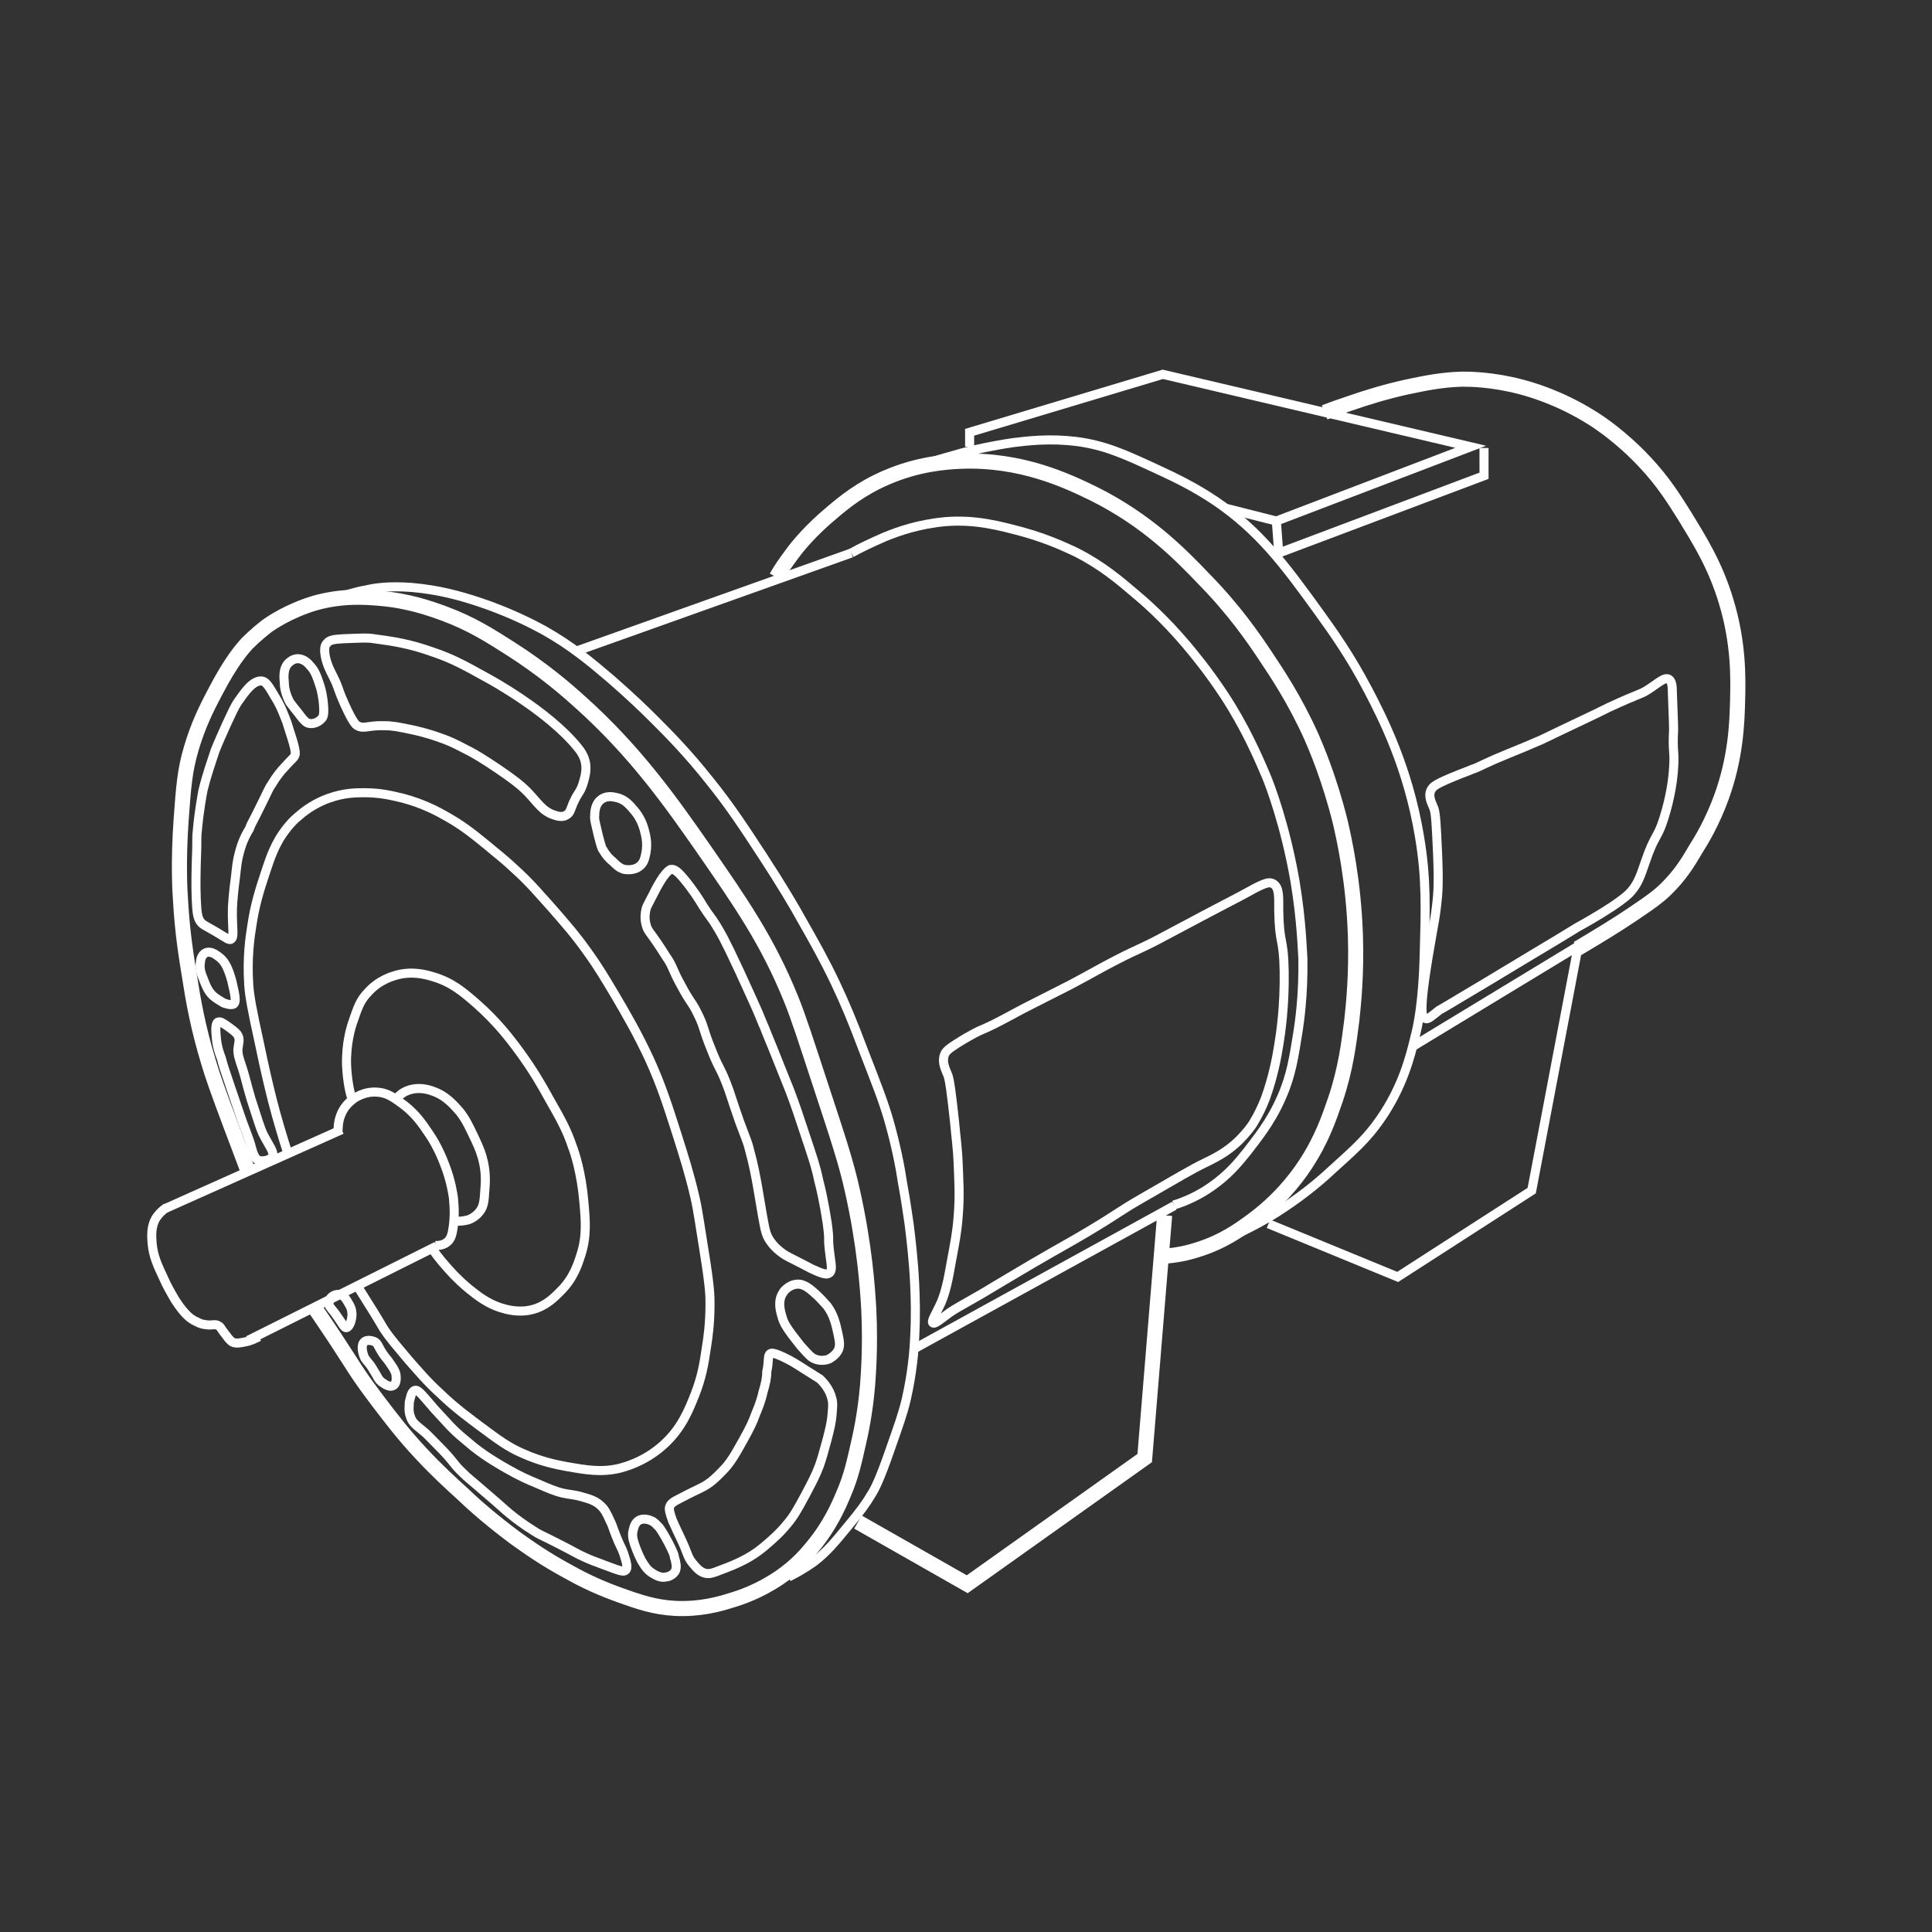 <?xml version="1.0" encoding="utf-8"?>
<!-- Generator: Adobe Illustrator 24.1.2, SVG Export Plug-In . SVG Version: 6.00 Build 0)  -->
<svg version="1.1" xmlns="http://www.w3.org/2000/svg" xmlns:xlink="http://www.w3.org/1999/xlink" x="0px" y="0px"
	 viewBox="0 0 32 32" style="enable-background:new 0 0 32 32;" xml:space="preserve">
<rect x="0" y="0" width="32" height="32" fill="#333333" stroke="none"/>
<style type="text/css">
	.st0{display:none;}
	.st1{display:inline;fill:#22273E;}
	.st2{fill:none;stroke:#FFFFFF;stroke-width:0.25;stroke-miterlimit:10;}
	.st3{fill:none;stroke:#FFFFFF;stroke-width:0.15;stroke-miterlimit:10;}
</style>
<g id="Слой_8">
</g>
<g id="Слой_2" class="st0">
	<rect class="st1" width="32" height="32"/>
</g>
<g id="Слой_15">
</g>
<g id="Слой_4">
	<path class="st2" d="M4.09,19.35c-0.07-0.19-0.17-0.45-0.29-0.77c-0.19-0.51-0.28-0.76-0.35-1c-0.17-0.56-0.25-1.01-0.31-1.4
		c-0.05-0.31-0.12-0.72-0.15-1.27C2.98,14.8,2.95,14.28,3,13.58c0.04-0.55,0.06-0.82,0.17-1.19c0.11-0.37,0.24-0.64,0.4-0.94
		c0.26-0.5,0.44-0.7,0.52-0.79c0.15-0.15,0.28-0.25,0.33-0.29c0.07-0.05,0.36-0.25,0.79-0.38c0.46-0.13,0.84-0.1,1.08-0.08
		c0.48,0.04,0.84,0.17,1.06,0.25c0.46,0.17,0.77,0.37,1.1,0.58c0.55,0.35,0.94,0.69,1.15,0.88c0.93,0.83,1.53,1.69,2.04,2.42
		c0.63,0.91,1.07,1.54,1.46,2.5c0.13,0.32,0.25,0.7,0.5,1.46c0.28,0.85,0.42,1.27,0.52,1.73c0.2,0.89,0.25,1.6,0.27,1.96
		c0.03,0.65-0.01,1.1-0.02,1.25c-0.04,0.48-0.12,0.83-0.15,0.96c-0.07,0.31-0.12,0.55-0.25,0.85c-0.08,0.19-0.22,0.52-0.52,0.88
		c-0.09,0.11-0.26,0.31-0.54,0.5c-0.34,0.23-0.64,0.33-0.81,0.38c-0.19,0.06-0.51,0.15-0.92,0.13c-0.34-0.02-0.58-0.1-0.94-0.23
		c-0.39-0.14-0.67-0.29-0.83-0.38c-0.39-0.21-0.67-0.41-0.88-0.56c-0.36-0.27-0.62-0.49-0.85-0.71c-0.22-0.2-0.44-0.4-0.71-0.69
		c-0.3-0.32-0.5-0.59-0.67-0.81c-0.12-0.16-0.3-0.39-0.5-0.71c-0.1-0.15-0.19-0.3-0.38-0.58c-0.09-0.13-0.16-0.24-0.21-0.31"/>
</g>
<g id="Слой_5">
	<path class="st3" d="M5.92,12.02c-0.02-0.01-0.07-0.04-0.21-0.35c-0.13-0.29-0.09-0.26-0.19-0.46c-0.05-0.1-0.1-0.19-0.13-0.33
		c-0.03-0.15,0-0.2,0.02-0.22c0.05-0.07,0.14-0.07,0.27-0.08c0.27-0.01,0.41-0.02,0.52,0c0.3,0.04,0.58,0.08,0.97,0.22
		c0.33,0.11,0.54,0.23,0.92,0.44c0,0,0.98,0.53,1.47,1.13c0.05,0.06,0.12,0.15,0.14,0.28C9.72,12.78,9.68,12.9,9.65,13
		c-0.05,0.14-0.07,0.11-0.16,0.31c-0.04,0.1-0.05,0.16-0.11,0.19c-0.03,0.02-0.09,0.04-0.2,0c-0.19-0.06-0.27-0.2-0.44-0.38
		c-0.13-0.13-0.25-0.22-0.5-0.39c-0.22-0.15-0.39-0.25-0.45-0.28c-0.14-0.07-0.29-0.16-0.5-0.23c-0.22-0.08-0.4-0.12-0.5-0.14
		c-0.19-0.04-0.29-0.06-0.42-0.06C6.1,12.01,6.03,12.08,5.92,12.02z"/>
</g>
<g id="Слой_6">
	<path class="st3" d="M4.34,11.28c0.07,0.01,0.12,0.1,0.22,0.27c0.1,0.16,0.15,0.31,0.19,0.41c0.02,0.06,0.03,0.1,0.06,0.19
		c0.09,0.27,0.08,0.32,0.08,0.34c-0.01,0.06-0.04,0.06-0.19,0.23c-0.04,0.04-0.13,0.15-0.2,0.27c-0.05,0.07-0.06,0.11-0.17,0.33
		c-0.16,0.33-0.16,0.3-0.2,0.41C4.05,13.86,4,13.98,3.96,14.14c-0.03,0.11-0.04,0.2-0.06,0.39c-0.03,0.22-0.04,0.34-0.05,0.5
		c-0.01,0.34,0.04,0.5-0.03,0.53c-0.03,0.01-0.05-0.01-0.25-0.13c-0.19-0.11-0.2-0.11-0.23-0.14c-0.07-0.07-0.08-0.17-0.09-0.41
		c-0.01-0.27,0-0.48,0-0.56c0.02-0.47,0-0.41,0.02-0.58c0.03-0.33,0.08-0.58,0.09-0.64c0.07-0.29,0.15-0.5,0.2-0.66
		c0.07-0.18,0.13-0.3,0.19-0.44c0.09-0.19,0.13-0.29,0.2-0.39C4.05,11.47,4.19,11.26,4.34,11.28z"/>
</g>
<g id="Слой_7">
	<path class="st3" d="M10.7,15.31c-0.03-0.11-0.01-0.21,0-0.25c0.01-0.04,0.02-0.06,0.11-0.23c0.07-0.14,0.11-0.21,0.17-0.3
		c0.08-0.11,0.11-0.12,0.13-0.13c0.06-0.01,0.12,0.04,0.22,0.16c0.15,0.18,0.25,0.34,0.31,0.44c0.12,0.19,0.14,0.19,0.23,0.34
		c0.06,0.1,0.12,0.19,0.38,0.75c0.18,0.4,0.28,0.6,0.39,0.88c0.03,0.06,0.01,0.03,0.16,0.39c0.23,0.57,0.23,0.58,0.28,0.7
		c0.1,0.26,0.16,0.45,0.25,0.72c0.12,0.36,0.18,0.53,0.23,0.77c0.03,0.11,0.09,0.37,0.14,0.7c0.05,0.36,0,0.19,0.05,0.56
		c0.02,0.15,0.04,0.24-0.02,0.28c-0.04,0.03-0.13,0-0.3-0.08c-0.06-0.03-0.07-0.04-0.25-0.13c-0.18-0.09-0.19-0.1-0.23-0.13
		c-0.03-0.02-0.12-0.09-0.19-0.19c-0.08-0.11-0.09-0.21-0.13-0.42c0,0-0.04-0.23-0.08-0.47c-0.03-0.17-0.07-0.39-0.14-0.64
		c-0.03-0.12-0.03-0.1-0.16-0.45c-0.16-0.46-0.15-0.46-0.22-0.64c-0.11-0.28-0.13-0.25-0.25-0.56c-0.14-0.34-0.11-0.36-0.22-0.58
		c-0.1-0.21-0.12-0.18-0.28-0.48c-0.15-0.27-0.13-0.31-0.25-0.48c-0.12-0.19-0.19-0.29-0.22-0.33C10.76,15.44,10.72,15.4,10.7,15.31
		z"/>
</g>
<g id="Слой_9">
	<path class="st3" d="M12.76,22.42c0.02-0.01,0.05-0.02,0.22,0.06c0.13,0.06,0.22,0.12,0.33,0.19c0.24,0.15,0.24,0.15,0.27,0.17
		c0.05,0.05,0.16,0.16,0.2,0.33c0.02,0.08,0.01,0.15,0,0.28c-0.01,0.1-0.03,0.2-0.08,0.39c-0.06,0.22-0.09,0.33-0.13,0.44
		c-0.06,0.16-0.12,0.27-0.23,0.48c-0.13,0.24-0.19,0.35-0.3,0.48c-0.13,0.16-0.25,0.26-0.33,0.33c-0.08,0.07-0.21,0.18-0.41,0.28
		c-0.1,0.05-0.19,0.09-0.38,0.16c-0.12,0.05-0.17,0.06-0.23,0.05c-0.1-0.02-0.16-0.1-0.22-0.17c-0.09-0.11-0.07-0.15-0.2-0.42
		c-0.03-0.06-0.07-0.15-0.13-0.28c-0.05-0.14-0.06-0.19-0.05-0.23c0.02-0.06,0.07-0.09,0.17-0.14c0.17-0.09,0.3-0.15,0.34-0.17
		c0.17-0.08,0.27-0.19,0.36-0.28c0.14-0.14,0.21-0.27,0.34-0.5c0.12-0.21,0.19-0.37,0.2-0.41c0.04-0.1,0.1-0.23,0.14-0.41
		c0.04-0.14,0.06-0.22,0.06-0.33C12.74,22.54,12.71,22.45,12.76,22.42z"/>
	<path class="st3" d="M6.87,23.03c0.05-0.02,0.11,0.06,0.25,0.22c0.09,0.11,0.19,0.21,0.28,0.31c0.16,0.18,0.31,0.29,0.45,0.41
		c0.23,0.18,0.43,0.29,0.55,0.36c0.21,0.12,0.37,0.19,0.47,0.23c0.21,0.09,0.32,0.14,0.45,0.17c0.13,0.03,0.17,0.02,0.31,0.06
		c0.15,0.04,0.23,0.07,0.31,0.14c0.08,0.07,0.11,0.14,0.17,0.27c0.04,0.08,0.03,0.08,0.09,0.23c0.07,0.18,0.09,0.19,0.13,0.3
		c0.04,0.13,0.08,0.24,0.03,0.28c-0.03,0.03-0.09,0.01-0.33-0.08c-0.19-0.07-0.29-0.11-0.33-0.13c-0.16-0.07-0.19-0.1-0.45-0.23
		c-0.31-0.16-0.3-0.14-0.42-0.22c-0.16-0.1-0.28-0.19-0.39-0.28c-0.11-0.09-0.11-0.1-0.38-0.33c-0.3-0.26-0.3-0.25-0.39-0.34
		c-0.16-0.15-0.13-0.16-0.34-0.38c-0.17-0.17-0.25-0.26-0.3-0.3c-0.13-0.11-0.2-0.15-0.23-0.25c-0.04-0.1-0.02-0.19-0.02-0.25
		C6.8,23.15,6.81,23.05,6.87,23.03z"/>
	<path class="st3" d="M5.62,21.44c0.08,0.01,0.12,0.09,0.16,0.16c0.02,0.03,0.05,0.09,0.05,0.17c0,0.09-0.04,0.21-0.09,0.22
		c-0.04,0.01-0.06-0.06-0.2-0.25c-0.07-0.09-0.1-0.11-0.09-0.16C5.44,21.5,5.53,21.43,5.62,21.44z"/>
	<path class="st3" d="M4.51,19.16c0.04-0.08-0.05-0.17-0.16-0.39c-0.04-0.09-0.09-0.25-0.19-0.56c-0.1-0.34-0.07-0.27-0.14-0.5
		c-0.06-0.18-0.08-0.23-0.08-0.33c0.01-0.1,0.04-0.16,0-0.23c-0.02-0.04-0.06-0.07-0.14-0.13c-0.1-0.07-0.15-0.11-0.19-0.09
		c-0.01,0-0.05,0.03-0.03,0.22c0.01,0.18,0.06,0.31,0.08,0.36c0.06,0.18-0.05-0.12,0.16,0.5c0.05,0.15,0.09,0.26,0.16,0.47
		c0.05,0.15,0.11,0.29,0.16,0.44c0.05,0.18,0.07,0.26,0.14,0.3C4.35,19.24,4.47,19.22,4.51,19.16z"/>
	<path class="st3" d="M4.8,11.63c-0.07-0.13-0.09-0.25-0.09-0.31c-0.01-0.11-0.02-0.24,0.06-0.33c0.02-0.02,0.08-0.08,0.16-0.08
		c0.09,0,0.16,0.06,0.2,0.11c0.09,0.09,0.12,0.19,0.17,0.34c0.02,0.06,0.05,0.18,0.06,0.34c0.01,0.14-0.01,0.18-0.03,0.2
		c-0.05,0.06-0.14,0.1-0.22,0.08c-0.03-0.01-0.06-0.02-0.17-0.17C4.86,11.71,4.82,11.66,4.8,11.63z"/>
	<path class="st3" d="M9.91,13.84c-0.04-0.18-0.07-0.27-0.06-0.33c0-0.07,0.01-0.2,0.11-0.27c0.09-0.07,0.21-0.04,0.25-0.03
		c0.15,0.03,0.23,0.14,0.3,0.22c0.1,0.12,0.14,0.24,0.16,0.31c0.02,0.08,0.06,0.21,0.03,0.38c-0.02,0.09-0.03,0.17-0.11,0.23
		c-0.1,0.08-0.24,0.05-0.25,0.05c-0.07-0.02-0.11-0.05-0.19-0.13c-0.05-0.04-0.11-0.1-0.16-0.19C9.97,14.06,9.96,14.03,9.91,13.84z"
		/>
	<path class="st3" d="M13.12,22.11c-0.08-0.11-0.14-0.19-0.17-0.31c-0.03-0.1-0.07-0.26,0.02-0.39c0-0.01,0.09-0.13,0.23-0.14
		c0.12-0.01,0.22,0.08,0.34,0.19c0.03,0.03,0.09,0.09,0.16,0.17c0.11,0.15,0.14,0.29,0.17,0.42c0.03,0.14,0.05,0.22,0.02,0.3
		c-0.05,0.11-0.15,0.15-0.16,0.16c-0.13,0.05-0.24,0-0.27-0.02c-0.02-0.01-0.05-0.03-0.2-0.2C13.19,22.2,13.15,22.15,13.12,22.11z"
		/>
	<path class="st3" d="M10.54,25.66c-0.05-0.13-0.07-0.2-0.06-0.28c0.01-0.04,0.02-0.14,0.09-0.19c0.09-0.06,0.2-0.01,0.22,0
		c0.05,0.02,0.08,0.06,0.13,0.11c0.02,0.03,0.06,0.08,0.16,0.27c0.07,0.14,0.09,0.19,0.09,0.22c0.03,0.1,0.04,0.16,0.02,0.22
		c-0.04,0.09-0.14,0.11-0.16,0.11c-0.09,0.02-0.17-0.03-0.22-0.06c-0.1-0.06-0.14-0.14-0.19-0.22
		C10.58,25.76,10.56,25.71,10.54,25.66z"/>
	<path class="st3" d="M3.76,16.02c-0.03-0.06-0.07-0.13-0.16-0.19c-0.04-0.03-0.12-0.08-0.19-0.05c-0.07,0.03-0.09,0.12-0.09,0.16
		c-0.02,0.1,0.01,0.18,0.05,0.28c0.04,0.1,0.08,0.22,0.19,0.3c0.04,0.03,0.14,0.09,0.14,0.09l0,0c0,0,0.12,0.05,0.17,0.02
		c0.05-0.04,0.02-0.16-0.03-0.38C3.8,16.1,3.77,16.05,3.76,16.02z"/>
	<path class="st3" d="M6.02,22.44c-0.01-0.03-0.05-0.17,0.02-0.22c0.04-0.03,0.11-0.02,0.16,0c0.06,0.03,0.06,0.08,0.14,0.2
		c0.06,0.09,0.07,0.08,0.14,0.19c0.07,0.1,0.08,0.15,0.08,0.17c0,0.01,0.02,0.14-0.05,0.17c-0.07,0.04-0.17-0.05-0.19-0.06
		c-0.06-0.05-0.06-0.08-0.13-0.19C6.1,22.54,6.05,22.54,6.02,22.44z"/>
</g>
<g id="Слой_10">
	<path class="st3" d="M4.76,19.08c-0.07-0.22-0.16-0.51-0.25-0.86c-0.08-0.32-0.13-0.54-0.22-0.97c-0.11-0.5-0.16-0.76-0.17-0.94
		c-0.03-0.44,0.02-0.79,0.05-0.97C4.22,15,4.29,14.77,4.4,14.44c0.09-0.28,0.15-0.41,0.23-0.55c0.13-0.21,0.26-0.33,0.3-0.36
		c0.21-0.19,0.43-0.28,0.52-0.31c0.25-0.09,0.45-0.09,0.59-0.09c0.27,0,0.46,0.05,0.63,0.09c0.34,0.09,0.58,0.22,0.72,0.3
		c0.25,0.14,0.42,0.27,0.7,0.5c0.09,0.08,0.24,0.19,0.42,0.36c0.27,0.24,0.44,0.45,0.64,0.67c0.19,0.22,0.38,0.43,0.59,0.73
		c0.18,0.25,0.29,0.44,0.44,0.69c0.2,0.34,0.38,0.65,0.58,1.08c0.19,0.42,0.29,0.73,0.45,1.23c0.12,0.38,0.21,0.66,0.3,1.05
		c0.05,0.21,0.08,0.45,0.16,0.94c0.09,0.56,0.09,0.7,0.09,0.83c0,0.3-0.03,0.54-0.06,0.72c-0.04,0.28-0.08,0.5-0.19,0.78
		c-0.1,0.25-0.22,0.56-0.52,0.83c-0.32,0.29-0.66,0.37-0.73,0.39c-0.3,0.07-0.54,0.03-0.88-0.03c-0.16-0.03-0.42-0.08-0.73-0.22
		c-0.23-0.1-0.38-0.21-0.69-0.44c-0.17-0.13-0.4-0.29-0.67-0.55c-0.22-0.2-0.36-0.37-0.52-0.55C6.57,22.29,6.46,22.17,6.35,22
		c-0.06-0.1-0.11-0.19-0.25-0.41c-0.07-0.11-0.13-0.21-0.17-0.27"/>
</g>
<g id="Слой_11">
	<path class="st3" d="M5.82,18.17c-0.04-0.13-0.07-0.32-0.08-0.53c-0.01-0.35,0.07-0.62,0.11-0.73c0.07-0.2,0.11-0.34,0.25-0.48
		c0.18-0.2,0.4-0.26,0.47-0.28c0.26-0.07,0.48-0.01,0.61,0.03c0.3,0.09,0.48,0.24,0.72,0.45c0.34,0.3,0.56,0.59,0.72,0.81
		c0.21,0.29,0.35,0.53,0.47,0.75c0.2,0.35,0.3,0.53,0.39,0.8c0.04,0.1,0.15,0.44,0.19,0.91c0.03,0.33,0.05,0.58-0.05,0.89
		c-0.04,0.12-0.11,0.37-0.33,0.59c-0.1,0.1-0.24,0.25-0.47,0.31c-0.23,0.06-0.43,0-0.53-0.03c-0.21-0.07-0.36-0.18-0.52-0.31
		c-0.11-0.09-0.18-0.16-0.25-0.23c-0.15-0.16-0.27-0.3-0.34-0.41"/>
</g>
<g id="Слой_12">
	<path class="st3" d="M6.58,18.18c0.03-0.03,0.09-0.09,0.18-0.12c0.16-0.06,0.32-0.02,0.4,0.01c0.24,0.08,0.37,0.25,0.46,0.35
		c0.1,0.13,0.15,0.24,0.25,0.45c0.07,0.15,0.11,0.25,0.14,0.39c0.04,0.19,0.03,0.34,0.02,0.46c-0.01,0.17-0.02,0.26-0.08,0.34
		c-0.08,0.11-0.2,0.15-0.22,0.15c-0.08,0.02-0.15,0.02-0.19,0.01"/>
</g>
<g id="Слой_13">
	<path class="st3" d="M5.6,18.73c0-0.05,0-0.14,0.04-0.25c0.05-0.14,0.14-0.22,0.19-0.26c0.02-0.02,0.19-0.15,0.42-0.13
		c0.18,0.01,0.3,0.11,0.45,0.22c0.19,0.15,0.3,0.31,0.4,0.46c0.05,0.07,0.17,0.26,0.27,0.53c0.1,0.26,0.13,0.47,0.14,0.54
		c0,0.03,0.03,0.22,0,0.46c-0.02,0.15-0.04,0.21-0.09,0.26c-0.07,0.07-0.17,0.07-0.21,0.07"/>
</g>
<g id="Слой_14">
	<line class="st3" x1="7.23" y1="20.64" x2="4.11" y2="22.2"/>
	<line class="st3" x1="5.66" y1="18.71" x2="2.73" y2="20.02"/>
</g>
<g id="Слой_16">
	<path class="st3" d="M2.76,20c-0.05,0.03-0.12,0.09-0.18,0.18c-0.08,0.14-0.07,0.29-0.06,0.42c0.02,0.2,0.08,0.34,0.18,0.55
		c0.06,0.14,0.13,0.26,0.2,0.38c0.16,0.25,0.26,0.31,0.31,0.34c0.05,0.02,0.1,0.06,0.19,0.07c0.12,0.02,0.16-0.02,0.22,0.02
		c0.04,0.02,0.03,0.04,0.12,0.15c0.05,0.07,0.08,0.1,0.11,0.12c0.07,0.03,0.14,0.01,0.24-0.01c0.05-0.01,0.12-0.04,0.2-0.08"/>
</g>
<g id="Слой_17">
	<path class="st2" d="M12.86,9.56c0.06-0.11,0.15-0.24,0.27-0.4c0.08-0.11,0.3-0.38,0.65-0.67c0.2-0.17,0.48-0.4,0.9-0.58
		c0.53-0.23,1-0.26,1.23-0.27c1-0.04,1.76,0.32,2.21,0.54c0.88,0.44,1.43,1,1.83,1.42c0.5,0.51,0.82,0.98,1,1.25
		c0.2,0.3,0.49,0.73,0.77,1.35c0.07,0.16,0.3,0.69,0.48,1.42c0.06,0.26,0.22,0.96,0.25,1.88c0.02,0.63-0.03,1.13-0.06,1.4
		c-0.05,0.39-0.1,0.8-0.27,1.31c-0.11,0.32-0.23,0.67-0.5,1.08c-0.17,0.26-0.46,0.62-0.9,0.94c-0.19,0.14-0.48,0.35-0.92,0.48
		c-0.22,0.07-0.42,0.09-0.56,0.1"/>
</g>
<g id="Слой_18">
	<path class="st2" d="M21.94,6.83c0.1-0.04,0.24-0.09,0.42-0.15c0.29-0.1,0.58-0.19,0.94-0.27c0.29-0.06,0.56-0.12,0.92-0.13
		c0.11,0,0.49,0,0.98,0.13c0.15,0.04,0.62,0.17,1.15,0.5c0.1,0.06,0.49,0.31,0.9,0.75c0.3,0.32,0.48,0.61,0.65,0.88
		c0.25,0.41,0.51,0.82,0.69,1.42c0.21,0.69,0.2,1.26,0.19,1.65c-0.01,0.38-0.03,0.94-0.27,1.6c-0.15,0.41-0.33,0.71-0.42,0.85
		c-0.14,0.24-0.26,0.43-0.48,0.65c-0.11,0.11-0.22,0.2-0.58,0.44c-0.22,0.15-0.53,0.34-0.9,0.56"/>
</g>
<g id="Слой_19">
</g>
<g id="Слой_20">
	<path class="st3" d="M14.1,9.16c0.14-0.08,0.33-0.17,0.56-0.27c0.22-0.09,0.56-0.21,1-0.25c0.51-0.04,0.9,0.07,1.28,0.17
		c0.47,0.13,0.8,0.3,0.89,0.34c0.43,0.22,0.71,0.46,0.98,0.69c0.12,0.1,0.46,0.39,0.84,0.84c0.11,0.13,0.36,0.43,0.63,0.84
		c0.34,0.52,0.55,1,0.69,1.33c0.06,0.14,0.32,0.82,0.48,1.75c0.11,0.66,0.12,1.16,0.13,1.28c0.01,0.61-0.06,1.07-0.08,1.2
		c-0.07,0.43-0.11,0.73-0.28,1.11c-0.18,0.41-0.41,0.68-0.56,0.88c-0.16,0.2-0.32,0.39-0.59,0.58c-0.24,0.17-0.47,0.26-0.63,0.31"/>
</g>
<g id="Слой_21">
	<path class="st3" d="M5.63,9.89C5.74,9.85,5.89,9.8,6.07,9.77C6.19,9.74,6.43,9.7,6.82,9.73c0.46,0.04,0.8,0.14,1.08,0.23
		c0.58,0.19,0.98,0.41,1.11,0.48c0.46,0.26,0.77,0.52,1.11,0.81c0.31,0.27,0.53,0.48,0.72,0.67c0.22,0.22,0.55,0.55,0.92,1.02
		c0.33,0.41,0.54,0.73,0.88,1.25c0.3,0.46,0.52,0.83,0.64,1.05c0.21,0.37,0.37,0.65,0.56,1.05c0.16,0.34,0.27,0.6,0.47,1.13
		c0.21,0.54,0.32,0.82,0.41,1.13c0.12,0.42,0.19,0.78,0.23,1.05c0.06,0.32,0.09,0.57,0.11,0.69c0.03,0.25,0.07,0.57,0.09,0.98
		c0.01,0.23,0.02,0.51,0,0.88c-0.01,0.23-0.04,0.59-0.14,1.03c-0.06,0.25-0.13,0.44-0.27,0.84c-0.17,0.49-0.25,0.64-0.3,0.72
		c-0.1,0.17-0.19,0.29-0.38,0.52c-0.23,0.28-0.36,0.44-0.58,0.61c-0.17,0.12-0.32,0.2-0.42,0.25"/>
</g>
<g id="Слой_22">
	<line class="st3" x1="19.45" y1="19.97" x2="15.16" y2="22.33"/>
</g>
<g id="Слой_23">
	<line class="st3" x1="14.1" y1="9.16" x2="9.53" y2="10.79"/>
</g>
<g id="Слой_24">
	<polyline class="st3" points="16.06,7.4 16.06,7.16 19.26,6.2 24.36,7.4 21.14,8.63 20.31,8.42 	"/>
</g>
<g id="Слой_25">
	<polyline class="st3" points="24.58,7.42 24.58,7.88 21.18,9.16 21.14,8.63 	"/>
</g>
<g id="Слой_26">
	<polyline class="st3" points="21.01,20.27 23.15,21.15 25.37,19.72 26.14,15.67 23.42,17.32 	"/>
</g>
<g id="Слой_27">
	<polyline class="st2" points="19.29,20.13 18.96,24.15 16.02,26.24 14.21,25.21 	"/>
</g>
<g id="Слой_28">
	<path class="st3" d="M15.42,7.65c0.13-0.04,0.31-0.09,0.52-0.15c0.19-0.05,0.5-0.12,0.85-0.17c0.24-0.03,0.6-0.07,1.02-0.02
		c0.49,0.06,0.83,0.22,1.35,0.46c0.28,0.13,0.6,0.28,0.96,0.52c0.74,0.5,1.16,1.07,1.71,1.83c0.26,0.36,0.53,0.74,0.83,1.31
		c0.24,0.46,0.66,1.28,0.85,2.42c0.12,0.7,0.1,1.23,0.08,1.94c-0.02,0.86-0.12,1.26-0.15,1.37c-0.08,0.34-0.21,0.85-0.58,1.38
		c-0.22,0.32-0.45,0.52-0.77,0.81c-0.16,0.15-0.44,0.4-0.85,0.67c-0.27,0.18-0.65,0.39-1.13,0.58"/>
</g>
<g id="Слой_29">
</g>
<g id="Слой_30">
	<path class="st3" d="M21.09,14.64c0.1,0.06,0.09,0.21,0.09,0.44c0.01,0.59,0.08,0.43,0.09,1c0.01,0.59-0.06,1.05-0.09,1.23
		c-0.03,0.19-0.09,0.52-0.22,0.88c-0.05,0.13-0.11,0.26-0.2,0.41c-0.03,0.05-0.11,0.16-0.23,0.28c-0.22,0.22-0.45,0.32-0.59,0.39
		c-0.17,0.08-0.46,0.25-1.03,0.58c-0.4,0.23-0.34,0.22-0.89,0.55c-0.39,0.23-0.37,0.21-0.92,0.53c-0.46,0.27-0.47,0.28-0.84,0.5
		c-0.4,0.23-0.41,0.23-0.53,0.31c-0.15,0.11-0.25,0.2-0.28,0.17c-0.03-0.03,0.06-0.16,0.14-0.34c0.07-0.17,0.11-0.34,0.17-0.69
		c0.05-0.27,0.09-0.46,0.11-0.73c0.03-0.35,0.01-0.61,0-0.88c-0.01-0.26-0.04-0.46-0.06-0.69c-0.05-0.46-0.08-0.69-0.11-0.77
		c-0.04-0.1-0.1-0.21-0.06-0.33c0.02-0.07,0.08-0.11,0.2-0.19c0.27-0.17,0.39-0.22,0.39-0.22c0.29-0.12,0.55-0.28,0.83-0.42
		c0.24-0.12,0.43-0.22,0.67-0.34c0.45-0.24,0.45-0.25,0.78-0.42c0.37-0.19,0.38-0.17,0.77-0.38c0.19-0.1,0.36-0.19,0.64-0.34
		c0.09-0.05,0.27-0.14,0.63-0.33C20.91,14.64,21.01,14.59,21.09,14.64z"/>
	<path class="st3" d="M23.73,15.41c0.04-0.21,0.06-0.35,0.08-0.56c0.02-0.26,0.01-0.46,0-0.73c-0.02-0.44-0.03-0.65-0.06-0.73
		c-0.03-0.08-0.1-0.19-0.05-0.3c0.03-0.06,0.08-0.09,0.16-0.13c0.23-0.11,0.44-0.18,0.53-0.22c0.09-0.03,0.05-0.02,0.36-0.16
		c0.4-0.17,0.42-0.17,0.67-0.28c0.15-0.06,0.11-0.05,0.66-0.31c0.3-0.14,0.46-0.22,0.56-0.27c0.54-0.25,0.52-0.21,0.66-0.3
		c0.17-0.11,0.27-0.21,0.34-0.17c0.05,0.03,0.06,0.11,0.06,0.23c0.01,0.32,0.02,0.48,0.02,0.61c-0.02,0.38,0.02,0.34,0,0.63
		c-0.01,0.18-0.05,0.48-0.16,0.83c-0.11,0.35-0.15,0.26-0.31,0.73c-0.07,0.2-0.11,0.34-0.23,0.48c-0.05,0.06-0.12,0.12-0.31,0.25
		c-0.26,0.17-0.46,0.28-0.55,0.33c-0.09,0.05-0.01,0.01-0.78,0.47c-0.2,0.12-0.38,0.23-0.73,0.44c-0.8,0.48-0.79,0.47-0.81,0.48
		c-0.14,0.11-0.19,0.16-0.23,0.14C23.54,16.85,23.49,16.75,23.73,15.41z"/>
</g>
</svg>
